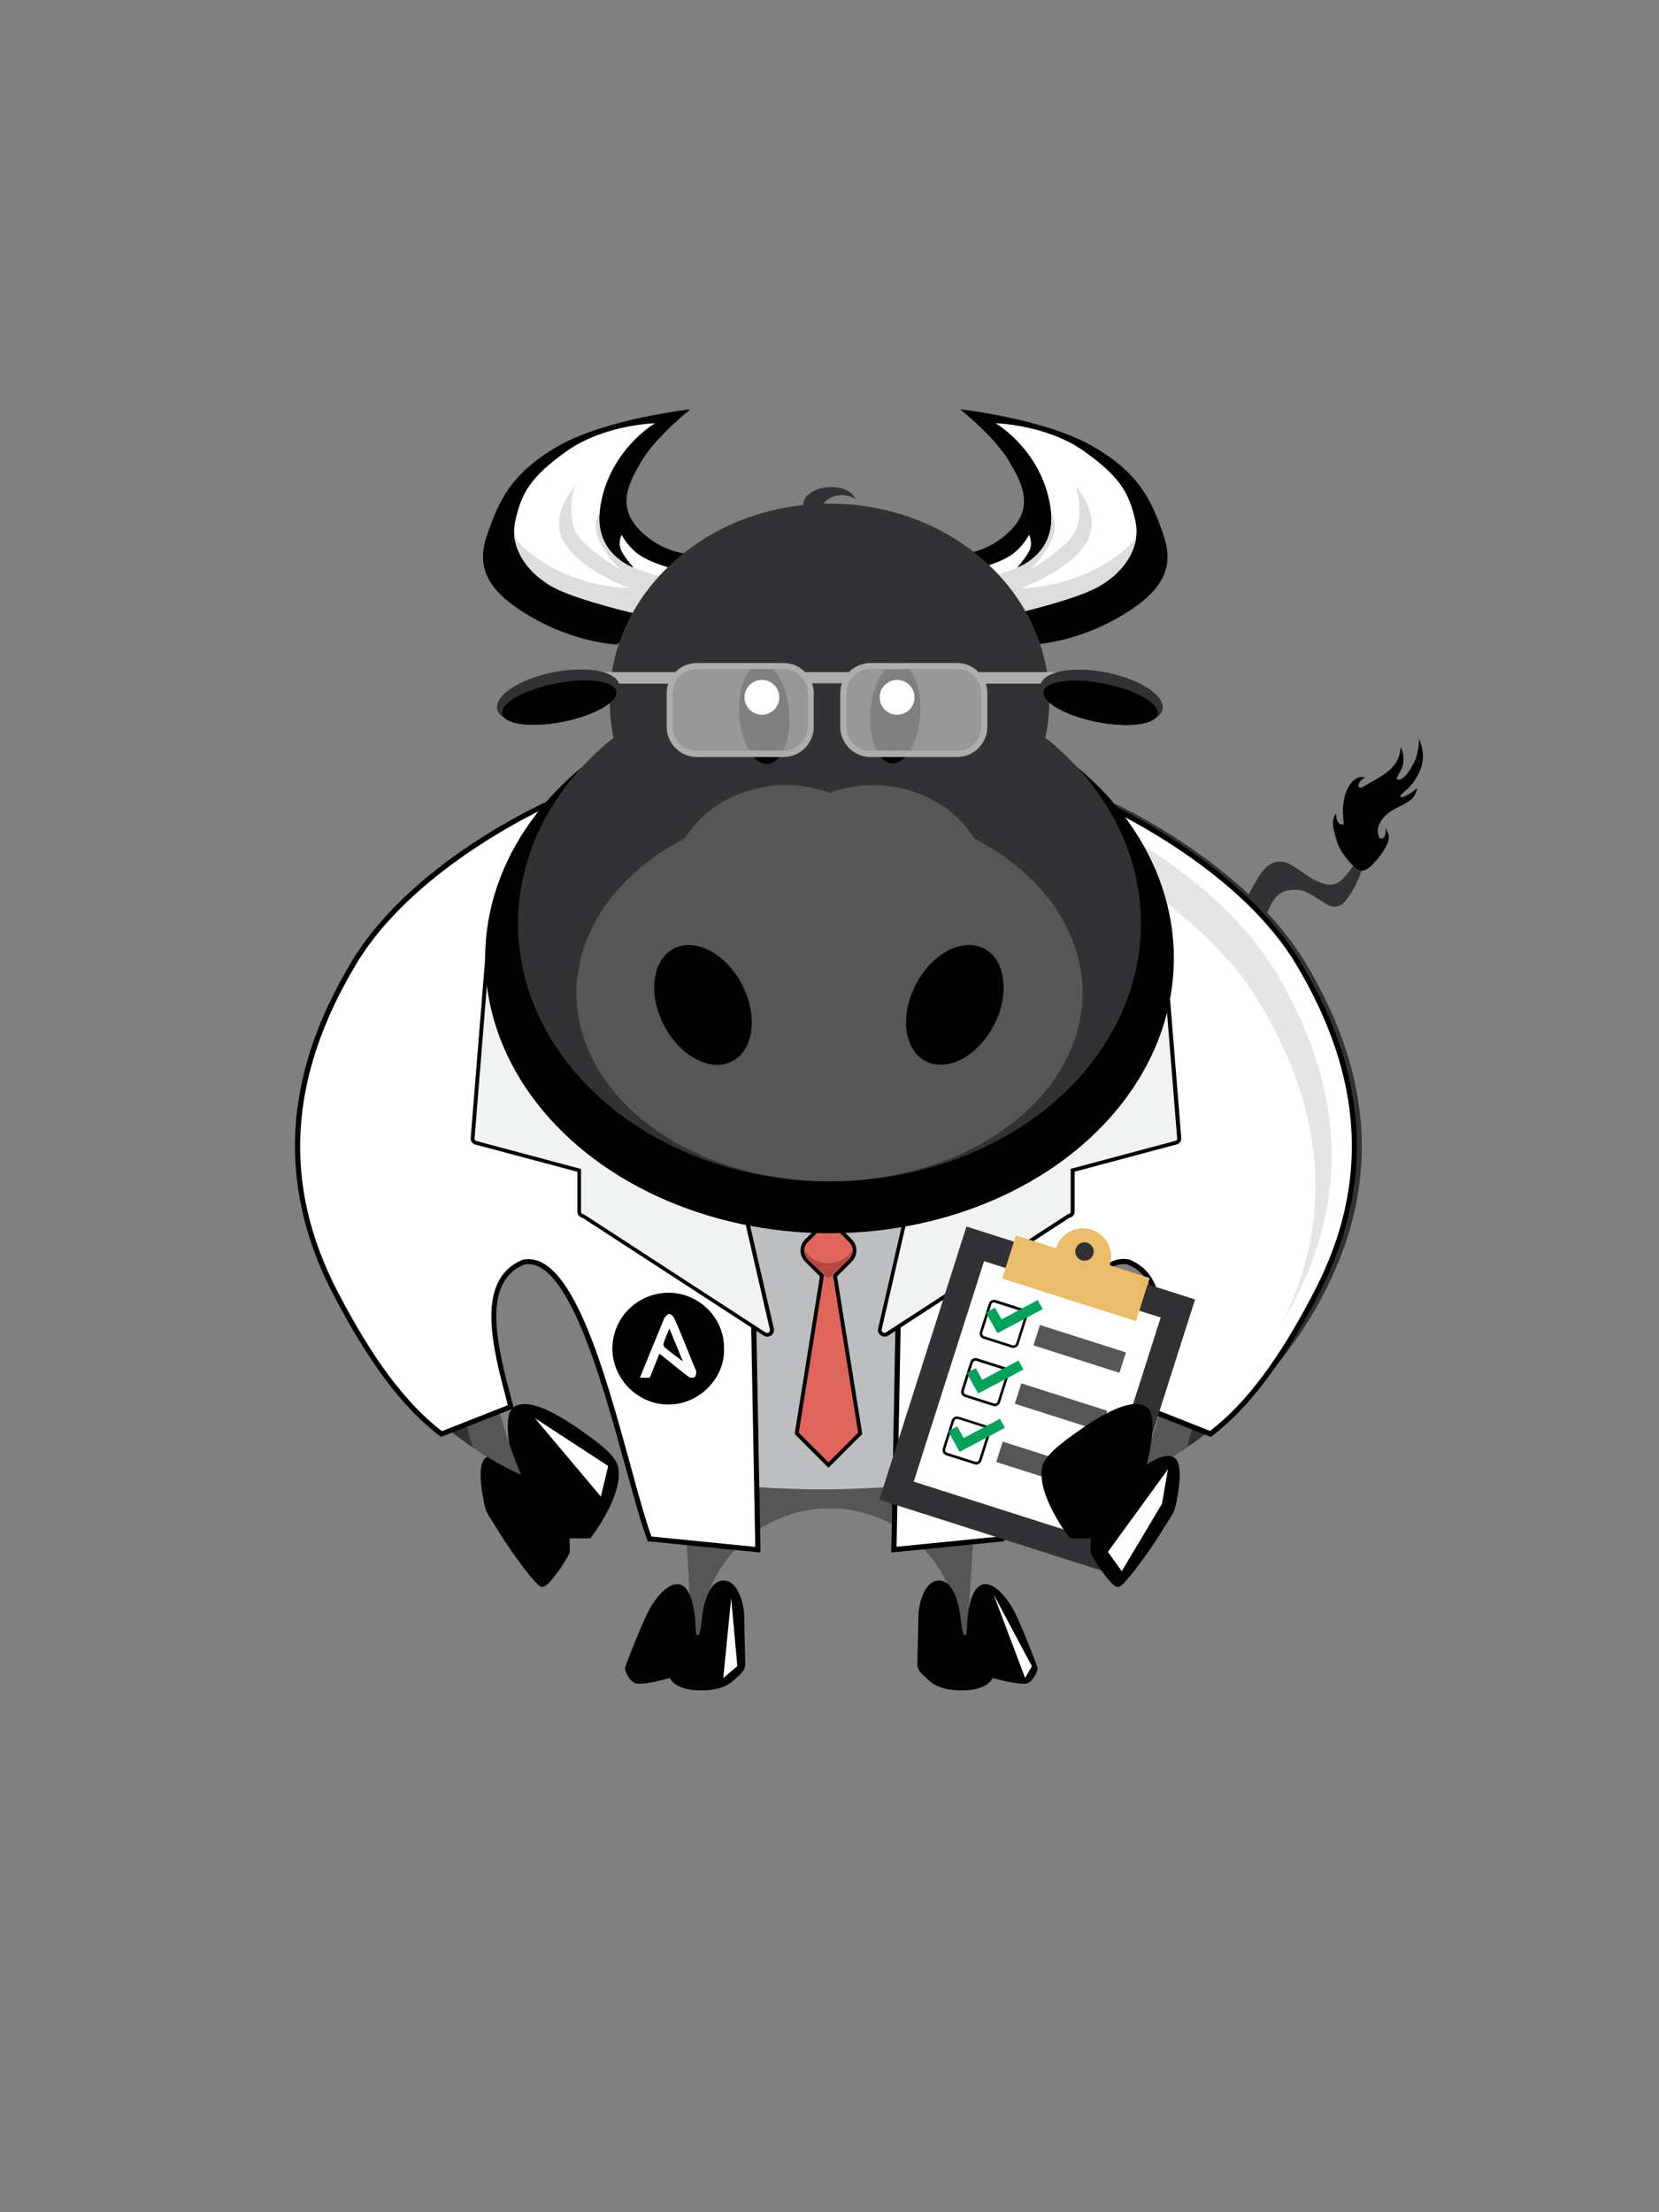 <?xml version="1.0" encoding="utf-8"?>
<!-- Generator: Adobe Illustrator 26.5.0, SVG Export Plug-In . SVG Version: 6.00 Build 0)  -->
<svg version="1.1" id="Layer_1" xmlns="http://www.w3.org/2000/svg" xmlns:xlink="http://www.w3.org/1999/xlink" x="0px" y="0px"
	 viewBox="0 0 1296 1728" enable-background="new 0 0 1296 1728" xml:space="preserve">
<rect x="0" y="0" width="1296" height="1728" fill="#808080" stroke="none"/>
<path fill="#323133" d="M1064.6,677.5c0,0-3.9,12.3-9.4,20.4c-5.5,8.1-7,10.1-13.1,10.3c-6.1,0.2-18.3-12.2-27.2-13
	c-8.8-0.8-15.8,0.8-20.9,9.4c-5,8.6-6.5,15.4-6.5,15.4l-12.7-19.8c0,0,4.1-8.6,9.6-17.1c5.5-8.5,13.1-11.9,20.5-9.2
	c7.5,2.8,17,11.5,24.2,14.5c7.2,3,10.9,3.9,16.3,0.9c5.4-3,13.4-15.6,13.4-15.6L1064.6,677.5z"/>
<g>
	<path fill="#010101" d="M401.2,1144c0,0-10.2-37.6,0-44.8c10.2-7.2,29.7,2.4,49.5,15.9c19.9,13.6,30.8,22.8,32.3,31.5
		c3.9,22.1-21.8,55-21.8,55H445l0.1,11.3c0,0-4.4,8.4-9,14.5c-4.6,6.1-9.4,12.9-13.2,12.2s-22-25-32.6-42.1l-8.7-13.9
		c-1.3-2.2-2.3-4.5-2.9-7c-1.9-8.6-5.7-28.8-1-36C383.8,1131.4,401.2,1144,401.2,1144z"/>
	<polygon fill="#FFFFFF" points="475.1,1145.1 469.4,1169 417.8,1107.7 	"/>
</g>
<g>
	<defs>
		<path id="XMLID_00000132810157011928972590000014050002531829369482_" d="M1019.8,752c-46.5-77.4-147.9-123.7-147.9-123.7H424.4
			c0,0-101.4,46.2-147.9,123.7c-46.5,77.4-63.4,163.2-14.9,257.2c54.7,105.8,145.4,142.7,145.4,142.7s-61.1-139.6,1.7-165.9
			c63.7-13.1,120,113.4,123.9,163.7c3.9,50.3,8.8,134.9,8.8,134.9h5.8c-0.1-1.8-0.1-3.6-0.1-5.5c0-55.8,45.3-101.1,101.1-101.1
			c55.8,0,101.1,45.3,101.1,101.1c0,1.8-0.1,3.7-0.1,5.5h5.8c0,0,5-84.6,8.8-134.9c3.9-50.3,60.2-176.8,123.9-163.7
			c62.7,26.3,1.7,165.9,1.7,165.9s90.8-36.8,145.4-142.7C1083.2,915.2,1066.2,829.4,1019.8,752z"/>
	</defs>
	<use xlink:href="#XMLID_00000132810157011928972590000014050002531829369482_"  overflow="visible" fill="#323133"/>
	<clipPath id="XMLID_00000142859900821000497810000011291295564749712539_">
		<use xlink:href="#XMLID_00000132810157011928972590000014050002531829369482_"  overflow="visible"/>
	</clipPath>
	<path clip-path="url(#XMLID_00000142859900821000497810000011291295564749712539_)" fill="#565656" d="M938.2,1031.8
		c-7.4-53.3-29.3-70.4-62.3-76.2c-43.8-7.8-85.3,46.3-93.8,57.3s-21.4,42.2-24.8,50.2c-3.5,7.9-5.2,26.5-37.2,42.7
		c-29.7,15-68.7,14-71.7,13.9v0c0,0,0,0-0.1,0c-0.1,0-0.1,0-0.1,0v0c-3.1,0.1-42.1,1.1-71.7-13.9c-32.1-16.2-33.8-34.8-37.2-42.7
		c-3.5-7.9-16.4-39.2-24.8-50.2c-8.4-10.9-49.9-65-93.8-57.3c-33.1,5.8-54.9,22.9-62.3,76.2c-7.4,53.3,16.8,117.6,16.8,117.6
		l4,186.3h269h0.2h269l4-186.3C921.3,1149.4,945.5,1085.1,938.2,1031.8z"/>
</g>
<path fill="#BCBEC0" d="M763.6,1153L763.6,1153c-77,13.2-155.7,13.8-233,1.7l-10.6-1.7V919.4h243.6V1153z"/>
<g>
	<g>
		<defs>
			<path id="XMLID_00000083047586864933802920000015711111646952745918_" d="M588.6,1024.2l-8.9-83.7L427.4,628.3
				c0,0-104.4,46.2-150.9,123.7c-46.5,77.4-63.4,163.2-14.9,257.2c27.3,52.9,53.7,88.6,83.2,111l54.2-21.4
				c-11.2-42.5-27.3-97.4,9.7-112.9c47.4-9.8,78.1,160.2,98.7,216.2l84.6,8.4L588.6,1024.2z"/>
		</defs>
		<defs>
			<path id="SVGID_1_" d="M594.1,1212.7l-88.1-8.8l-0.4-1.2c-5.1-13.7-10.6-33.9-17.1-57.3c-10-36.1-21.2-77-34.7-108.7
				c-15.2-35.8-29.8-51.8-44.5-48.9c-33.9,14.4-20.4,65.1-9.6,105.9l1.7,6.3l-56.9,22.4l-0.9-0.7c-29.3-22.3-55.9-57.8-83.8-111.7
				c-23.1-44.6-32.6-90.3-28.4-135.9c3.8-40.6,18-80.9,43.4-123.2c13.4-22.3,40.4-56.2,93.5-91.5c31.7-21.1,58-32.8,58.3-33l1.8-0.8
				l0.8,1.7l152.5,312.5l8.9,84.3L594.1,1212.7z M508.9,1200.2l81.1,8.1l-3.4-183.9l-8.8-83.3L426.5,630.9
				c-13.8,6.5-105.9,51.5-148.2,122.1c-53,88.4-57.9,171.9-14.9,255.2c27.3,52.8,53.3,87.7,81.8,109.7l51.5-20.3l-0.7-2.8
				c-11.2-42.4-25.2-95.1,12.1-110.7l0.4-0.1c37.7-7.7,63.4,85.5,84,160.5C498.6,1167,504,1186.6,508.9,1200.2z"/>
		</defs>
		<use xlink:href="#XMLID_00000083047586864933802920000015711111646952745918_"  overflow="visible" fill="#FFFFFF"/>
		<use xlink:href="#SVGID_1_"  overflow="visible"/>
		<clipPath id="XMLID_00000103249826261681958810000005173959193894265012_">
			<use xlink:href="#XMLID_00000083047586864933802920000015711111646952745918_"  overflow="visible"/>
		</clipPath>
		
			<clipPath id="SVGID_00000112619906238090601830000011228785995302884250_" clip-path="url(#XMLID_00000103249826261681958810000005173959193894265012_)">
			<use xlink:href="#SVGID_1_"  overflow="visible"/>
		</clipPath>
	</g>
	<g>
		<path fill="#F1F2F2" d="M382,731.2l-12.7,158c-0.1,1.5,0.9,2.9,2.4,3.3l80.9,21.6v32.4c0,1.7,1.3,3.1,3,3.2l141.8,92.2
			c2.8,1.8,6.5-0.7,5.7-4L578,929.1L382,731.2z"/>
		<path d="M599.4,1044.1c-1,0-2-0.3-2.9-0.9l-141.5-92c-2.2-0.4-3.9-2.3-3.9-4.6v-31.3L371.2,894c-2.2-0.6-3.6-2.6-3.5-4.9l13-161.3
			l198.6,200.6l25.2,109.3c0.5,2.1-0.3,4.2-2.1,5.5C601.5,1043.8,600.4,1044.1,599.4,1044.1z M383.2,734.6l-12.5,154.8
			c-0.1,0.8,0.5,1.5,1.2,1.8l82,21.9v33.6c0,0.9,0.7,1.6,1.6,1.7l0.4,0l0.3,0.2l141.8,92.2c0.8,0.5,1.8,0.5,2.5,0
			c0.8-0.5,1.1-1.4,0.9-2.4l-25-108.4L383.2,734.6z"/>
	</g>
</g>
<path fill="#010101" d="M769,1237.4c7.4-0.9,17.6,9.7,23.9,22.4c6,12.2,17.7,42,17.7,43.5s-2.6,8.7-7.5,11.3
	c-5,2.6-27.6-3.9-27.6-3.9s-3.7,9.9-24.4,9.7s-25.2-8-29.5-11.6c-4.3-3.7-5-6.9-5-8.2s0.9-36.5,0.9-40c0-3.5,3.2-26,16.1-26
	s16,23.7,16.6,27.4c0.6,3.7,1.3,15.3,3.5,15.5c2.2,0.2,1.3-8.6,2.6-17.3C757.5,1251.6,760.3,1238.5,769,1237.4z"/>
<path fill="#010101" d="M529.8,1237.4c-7.4-0.9-17.6,9.7-23.9,22.4c-6,12.2-17.7,42-17.7,43.5s2.6,8.7,7.5,11.3
	c5,2.6,27.6-3.9,27.6-3.9s3.7,9.9,24.4,9.7c20.7-0.2,25.2-8,29.5-11.6c4.3-3.7,5-6.9,5-8.2s-0.9-36.5-0.9-40c0-3.5-3.2-26-16.1-26
	s-16,23.7-16.6,27.4s-1.3,15.3-3.5,15.5c-2.2,0.2-1.3-8.6-2.6-17.3C541.2,1251.6,538.5,1238.5,529.8,1237.4z"/>
<polygon fill="#FFFFFF" points="571.2,1248.4 576,1301.4 565,1310.8 "/>
<polygon fill="#FFFFFF" points="806.1,1301.5 800.8,1310.7 776.2,1245.4 "/>
<path fill="#010101" d="M1058.3,677.4c4.9,4.4,9.2,3.4,15.9-4.2c6.7-7.6,12.1-16.4,10.5-21.2c-1.7-4.8-2.4-5.4-2.4-5.4
	s1.2,7.2-2.4,8.3s-3.6-5.5-3.6-7.1s1.9-7.8,8.1-12.6c6.2-4.8,11.9-6,17.2-10.1c5.3-4.1,5.4-9.4,5.4-9.4s-4.4,3.8-7.5,5.3
	c-3.2,1.6-4.8,2.3-5.5,1.1s6.7-6.1,10.1-11s6.7-10.3,7.4-18.5c0.7-8.2-3-15.4-3-15.4s0.2,10.7-4,18.7c-4.2,8.1-8.3,13.2-12.2,13.1
	c-3.8-0.1,3.2-5.9,4-13.7c0.8-7.8-2.3-11.7-2.3-11.7s0.8,7.9-6.2,15.6c-5.9,6.5-15.6,10.9-19.9,13.6c-4.3,2.8-5.5,3-6.4,1.8
	c-0.9-1.2,0.4-3.9,2.2-5.5s2.6-1.9,2.6-1.9s-5.9-1.9-10.9,4.5s-5.9,14.3-6.3,19.8c-0.4,5.6,1.3,12.4,0.1,12.6s-3.5-0.6-4.5-3
	c-1-2.3-0.9-5.7-0.9-5.7s-4.1,3.5-1.8,12.9c2.3,9.3,3.4,13.4,7.9,19.6S1058.3,677.4,1058.3,677.4z"/>
<g>
	<path fill="#FFFFFF" d="M476.2,1053.3c-0.8-26,20.6-46.4,46.2-46.3c25.5,0.1,47.2,20.3,46,48.8c-1,23.9-20.1,44.5-47.5,44.1
		C497,1099.5,475.1,1079.4,476.2,1053.3z M565.6,1053.7c0.5-24.6-20-43.6-42.6-43.9c-24.8-0.3-44.4,19.5-44.6,43.4
		c-0.1,23.8,19.5,43.2,42.2,43.9C546.2,1097.9,566.4,1076.1,565.6,1053.7z"/>
	<path d="M565.6,1053.7c0.8,22.4-19.4,44.3-45,43.4c-22.7-0.8-42.3-20.1-42.2-43.9c0.1-23.9,19.7-43.7,44.6-43.4
		C545.6,1010,566.1,1029.1,565.6,1053.7z M507.5,1076.2c2.5-6.2,4.9-12.3,7.6-18.9c2.6,2,5,3.8,7.3,5.7c5.2,4.2,10.3,8.5,15.6,12.4
		c1.1,0.8,3.4,0.8,4.6,0.2c0.9-0.5,1.2-2.7,1.2-4.1c0-1-0.7-2-1.1-3c-2.8-6.9-5.6-13.8-8.4-20.7c-2.5-6.1-5-12.3-7.8-18.3
		c-0.6-1.4-2.3-3-3.7-3.1c-1.1-0.1-2.5,1.8-3.6,3c-0.5,0.5-0.6,1.3-0.9,2c-4,9.6-7.9,19.1-11.8,28.7c-2.2,5.3-4.3,10.6-6.5,16.1
		C502.8,1076.2,505.1,1076.2,507.5,1076.2z"/>
	<path fill="#FFFFFF" d="M507.5,1076.2c-2.4,0-4.7,0-7.5,0c2.2-5.5,4.4-10.8,6.5-16.1c3.9-9.6,7.9-19.1,11.8-28.7
		c0.3-0.7,0.4-1.5,0.9-2c1.1-1.2,2.4-3.1,3.6-3c1.3,0.1,3,1.7,3.7,3.1c2.8,6,5.3,12.1,7.8,18.3c2.8,6.9,5.6,13.8,8.4,20.7
		c0.4,1,1.2,2,1.1,3c-0.1,1.4-0.3,3.6-1.2,4.1c-1.2,0.7-3.6,0.6-4.6-0.2c-5.3-4-10.4-8.3-15.6-12.4c-2.3-1.9-4.7-3.7-7.3-5.7
		C512.4,1063.9,509.9,1070,507.5,1076.2z M533.5,1063.5c-3.7-9.1-7-17.2-10.6-25.8c-1.7,4.2-3.3,7.9-4.6,11.7
		c-0.3,0.9,0.3,2.6,1.1,3.2C523.7,1056.1,528.2,1059.4,533.5,1063.5z"/>
	<path d="M533.5,1063.5c-5.3-4.1-9.8-7.4-14.1-10.9c-0.8-0.6-1.4-2.3-1.1-3.2c1.3-3.8,3-7.6,4.6-11.7
		C526.5,1046.3,529.8,1054.4,533.5,1063.5z"/>
</g>
<g>
	<g>
		<defs>
			<path id="XMLID_00000087383325772839649080000003571312514810142123_" d="M701.8,1024.2l8.9-83.7L863,628.3
				c0,0,104.4,46.2,150.9,123.7c46.5,77.4,63.4,163.2,14.9,257.2c-27.3,52.9-53.7,88.6-83.2,111l-54.2-21.4
				c11.2-42.5,27.3-97.4-9.7-112.9c-47.4-9.8-78.1,160.2-98.7,216.2l-84.6,8.4L701.8,1024.2z"/>
		</defs>
		<defs>
			<path id="SVGID_00000132790925725701329150000007026284110207547583_" d="M696.3,1212.7l0-2.3l3.4-186.4l0-0.1l8.9-84.1l0.2-0.3
				l153.2-313.9l1.8,0.8c0.3,0.1,26.6,11.9,58.3,33c29.3,19.5,69.3,51.2,93.5,91.5c25.4,42.3,39.6,82.6,43.4,123.2
				c4.2,45.5-5.3,91.2-28.4,135.9c-27.9,53.9-54.5,89.4-83.8,111.7l-0.9,0.7L889,1100l1.7-6.3c10.8-40.8,24.3-91.5-9.6-105.9
				c-14.7-2.9-29.3,13.1-44.5,48.9c-13.4,31.7-24.7,72.6-34.7,108.7c-6.4,23.4-12,43.6-17.1,57.3l-0.4,1.2L696.3,1212.7z
				 M703.8,1024.3l-3.4,183.9l81.1-8.1c4.9-13.6,10.3-33.2,16.5-55.8c20.7-74.9,46.4-168.2,84-160.5l0.4,0.1
				c37.3,15.6,23.3,68.4,12.1,110.7l-0.7,2.8l51.5,20.3c28.5-21.9,54.5-56.8,81.8-109.7c43-83.3,38.2-166.8-14.9-255.2
				C969.9,682.5,877.8,637.4,864,630.9L712.6,941.1L703.8,1024.3z"/>
		</defs>
		<use xlink:href="#XMLID_00000087383325772839649080000003571312514810142123_"  overflow="visible" fill="#FFFFFF"/>
		<use xlink:href="#SVGID_00000132790925725701329150000007026284110207547583_"  overflow="visible"/>
		<clipPath id="XMLID_00000163065905069781460990000009517120319275287205_">
			<use xlink:href="#XMLID_00000087383325772839649080000003571312514810142123_"  overflow="visible"/>
		</clipPath>
		
			<clipPath id="SVGID_00000029046731572788508790000004246453161503913102_" clip-path="url(#XMLID_00000163065905069781460990000009517120319275287205_)">
			<use xlink:href="#SVGID_00000132790925725701329150000007026284110207547583_"  overflow="visible"/>
		</clipPath>
	</g>
	<g>
		<path fill="#F1F2F2" d="M908.4,731.2l12.7,158c0.1,1.5-0.9,2.9-2.4,3.3l-80.9,21.6v32.4c0,1.7-1.3,3.1-3,3.2L693.1,1042
			c-2.8,1.8-6.5-0.7-5.7-4l25.1-108.8L908.4,731.2z"/>
		<path d="M691.1,1044.1c-1,0-2.1-0.3-3-1c-1.8-1.3-2.6-3.4-2.1-5.5l25.2-109.3l198.6-200.6l13,161.3c0.2,2.3-1.3,4.3-3.5,4.9
			l-79.8,21.3v31.3c0,2.3-1.7,4.3-3.9,4.6l-141.5,92C693,1043.8,692.1,1044.1,691.1,1044.1z M713.8,929.9l-25,108.4
			c-0.2,0.9,0.1,1.8,0.9,2.4s1.7,0.6,2.5,0l142.2-92.4l0.4,0c0.9-0.1,1.6-0.8,1.6-1.7V913l82-21.9c0.8-0.2,1.3-0.9,1.2-1.8
			l-12.5-154.8L713.8,929.9z"/>
	</g>
</g>
<g>
	<g>
		
			<rect x="716.9" y="980.7" transform="matrix(0.953 0.304 -0.304 0.953 369.927 -194.488)" fill="#323133" width="187.4" height="223.9"/>
		
			<rect x="738.2" y="1002.3" transform="matrix(0.953 0.304 -0.304 0.953 369.927 -194.488)" fill="#FFFFFF" width="144.8" height="180.7"/>
		<path fill="#EABD6D" d="M866.8,988.3c0-0.1,0-0.1,0.1-0.2c3.7-11.6-2.7-23.9-14.3-27.6c-11.6-3.7-23.9,2.7-27.6,14.3
			c0,0.1,0,0.1-0.1,0.2l-31.3-10l-10.7,33.7l104.5,33.3l10.7-33.7L866.8,988.3z"/>
		<circle fill="#323133" cx="847.2" cy="977.6" r="7.2"/>
	</g>
	<path d="M791.6,1052.9c-0.4,0-0.9-0.1-1.3-0.2l-22-7c-2.3-0.7-3.5-3.1-2.8-5.4l7-22c0.3-1.1,1.1-2,2.1-2.5c1-0.5,2.2-0.6,3.3-0.3
		l22,7c1.1,0.3,2,1.1,2.5,2.1c0.5,1,0.6,2.2,0.3,3.3l-7,22c-0.3,1.1-1.1,2-2.1,2.5C793,1052.7,792.3,1052.9,791.6,1052.9z
		 M776.6,1017.3c-1,0-1.9,0.6-2.2,1.6l-7,22c-0.4,1.2,0.3,2.5,1.5,2.9l22,7c0.6,0.2,1.2,0.1,1.8-0.1c0.5-0.3,0.9-0.8,1.1-1.3l7-22
		c0.2-0.6,0.1-1.2-0.1-1.7s-0.8-0.9-1.3-1.1l-22-7C777.1,1017.3,776.8,1017.3,776.6,1017.3z"/>
	
		<rect x="808.5" y="1044.7" transform="matrix(0.953 0.304 -0.304 0.953 359.471 -206.423)" fill="#565656" width="70.5" height="16.7"/>
	<path d="M777.1,1098.4c-0.4,0-0.9-0.1-1.3-0.2l-22-7c-2.3-0.7-3.5-3.1-2.8-5.4l7-22c0.3-1.1,1.1-2,2.1-2.5c1-0.5,2.2-0.6,3.3-0.3
		l22,7c1.1,0.3,2,1.1,2.5,2.1c0.5,1,0.6,2.2,0.3,3.3l-7,22c-0.3,1.1-1.1,2-2.1,2.5C778.5,1098.3,777.8,1098.4,777.1,1098.4z
		 M762.1,1062.8c-0.4,0-0.7,0.1-1,0.3c-0.5,0.3-0.9,0.8-1.1,1.3l-7,22c-0.4,1.2,0.3,2.5,1.5,2.9l22,7c0.6,0.2,1.2,0.1,1.7-0.1
		c0.5-0.3,0.9-0.8,1.1-1.3l7-22c0.2-0.6,0.1-1.2-0.1-1.7s-0.8-0.9-1.3-1.1l-22-7C762.6,1062.8,762.3,1062.8,762.1,1062.8z"/>
	
		<rect x="794" y="1090.3" transform="matrix(0.953 0.304 -0.304 0.953 372.611 -199.87)" fill="#565656" width="70.5" height="16.7"/>
	<path d="M762.6,1144c-0.4,0-0.9-0.1-1.3-0.2l-22-7c-2.3-0.7-3.5-3.1-2.8-5.4l7-22c0.3-1.1,1.1-2,2.1-2.5c1-0.5,2.2-0.6,3.3-0.3
		l22,7c2.3,0.7,3.5,3.1,2.8,5.4l-7,22C766.1,1142.8,764.4,1144,762.6,1144z M747.6,1108.3c-0.4,0-0.7,0.1-1.1,0.3
		c-0.5,0.3-0.9,0.8-1.1,1.3l-7,22c-0.4,1.2,0.3,2.5,1.5,2.9l22,7c1.2,0.4,2.5-0.3,2.9-1.5l7-22c0.4-1.2-0.3-2.5-1.5-2.9l-22-7
		C748,1108.4,747.8,1108.3,747.6,1108.3z"/>
	
		<rect x="779.5" y="1135.8" transform="matrix(0.953 0.304 -0.304 0.953 385.752 -193.316)" fill="#565656" width="70.5" height="16.7"/>
	<polygon fill="#00A259" points="779.2,1041.4 770.3,1025.3 777.3,1021.4 782.4,1030.6 810.7,1015.5 814.5,1022.6 	"/>
	<polygon fill="#00A259" points="764.1,1088.5 755.3,1072.5 762.3,1068.6 767.3,1077.8 795.7,1062.7 799.5,1069.8 	"/>
	<polygon fill="#00A259" points="749.6,1134.1 740.8,1118 747.8,1114.1 752.8,1123.3 781.2,1108.2 785,1115.3 	"/>
</g>
<g>
	<path fill="#E0665C" d="M652.3,996.5l12.2-12.2c4.2-4.2,4.2-10.9,0-15.1L647.2,952L630,969.3c-4.2,4.2-4.2,10.9,0,15.1l12.2,12.2
		l-19.7,123.1l24.8,24.8l24.8-24.8L652.3,996.5z"/>
	<path d="M647.2,1146.5l-26.4-26.4L640.5,997l-11.6-11.6c-4.7-4.7-4.7-12.5,0-17.2l18.3-18.3l18.3,18.3c4.7,4.7,4.7,12.5,0,17.2
		L653.9,997l19.7,123.1L647.2,1146.5z M624,1119.1l23.2,23.2l23.2-23.2L650.7,996l12.7-12.7c3.6-3.6,3.6-9.4,0-13l-16.2-16.2
		L631,970.3c-3.6,3.6-3.6,9.4,0,13l12.7,12.7L624,1119.1z"/>
</g>
<path fill="#B74741" d="M628.4,977l2.3,2.5c8.9,9.5,23.9,9.5,32.8,0l2.3-2.5l-0.2,2.3c-0.1,1.5-0.8,2.8-1.9,3.8l-14.7,14
	c-1.1,1.1-2.9,1.1-4,0l-13.6-12.8C629.6,982.4,628.4,979.8,628.4,977L628.4,977z"/>
<g>
	<path fill="#010101" d="M895.8,1144c0,0,10.2-37.6,0-44.8c-10.2-7.2-29.7,2.4-49.5,15.9c-19.9,13.6-30.8,22.8-32.3,31.5
		c-3.9,22.1,21.8,55,21.8,55H852l-0.1,11.3c0,0,4.4,8.4,9,14.5c4.6,6.1,9.4,12.9,13.2,12.2s22-25,32.6-42.1l8.7-13.9
		c1.3-2.2,2.3-4.5,2.9-7c1.9-8.6,5.7-28.8,1-36C913.2,1131.4,895.8,1144,895.8,1144z"/>
	<polygon fill="#FFFFFF" points="912.4,1147.7 865.5,1212.2 876.3,1227.3 907.7,1174.7 	"/>
</g>
<g>
	<path fill="#E5E5E5" d="M835.7,659c0,0,101.4,46.2,147.9,123.7c45.1,75.2,62.5,158.4,18.9,249.2c3-5.1,5.9-10.4,8.7-15.8
		c48.5-93.9,31.5-179.7-14.9-257.2c-46.5-77.4-147.9-123.7-147.9-123.7L835.7,659z"/>
</g>
<g>
	<g>
		<path fill="#010101" d="M481.9,503.4c0,0-30.9-0.9-66.1-21s-44.2-39.1-35.2-64.8c9-25.8,18.1-47.9,55.9-69.4
			c37.4-21.2,102.9-28.5,102.9-28.5s-26.8,21.1-38.3,40.6c-11.4,19.2-21.8,39.7,6.6,60.7c28.3,21,63.9,9.4,63.9,9.4L481.9,503.4z"/>
		<g>
			<defs>
				<path id="XMLID_00000016786572442136032720000001766681984825574545_" d="M523.2,443.5c0,0-14.7-3.9-23.7-10
					s-13.9-15.8-13.9-15.8s-3.4,6.6,0,12.9c3.4,6.3,9.5,12.9,9.5,12.9s-30.5-10.2-26.6-44.2c5.4-46.7,43.2-68.7,43.2-68.7
					s-39.7,1.1-68.7,21.6c-29,20.5-35.8,33.4-40.5,55c-4.7,21.6,10.8,41.6,30.5,51.9c19.7,10.3,66.3,20.8,66.3,20.8L523.2,443.5z"/>
			</defs>
			<use xlink:href="#XMLID_00000016786572442136032720000001766681984825574545_"  overflow="visible" fill="#FFFFFF"/>
			<clipPath id="XMLID_00000050646651477349048180000001636935034507374271_">
				<use xlink:href="#XMLID_00000016786572442136032720000001766681984825574545_"  overflow="visible"/>
			</clipPath>
			<path clip-path="url(#XMLID_00000050646651477349048180000001636935034507374271_)" fill="#DDDDDD" d="M502.9,492.5l-80-32.1
				l-30.3-38.2l6.8-8.4c0,0,2.9,13.9,32.9,30c30,16.1,59.5,15.5,59.5,15.5s-34.5-11.8-49.7-33.4c-15.3-21.6,6.8-45.8,6.8-45.8
				s-9.2,28.4,6.6,43.2c15.8,14.7,29,21.3,29,21.3s-16.8-15.8-19-30.8c-2.1-15,17.4-33.7,17.4-33.7l-2.4,47.6l9,11.6l5.5,4.2
				c0,0,15.4,6.4,27.6,8C534.8,453.2,502.9,492.5,502.9,492.5z"/>
		</g>
	</g>
	<g>
		<path fill="#010101" d="M807.5,503.4c0,0,30.9-0.9,66.1-21s44.2-39.1,35.2-64.8c-9-25.8-18.1-47.9-55.9-69.4
			C815.5,327,750,319.7,750,319.7s26.8,21.1,38.3,40.6c11.4,19.2,21.8,39.7-6.6,60.7c-28.3,21-63.9,9.4-63.9,9.4L807.5,503.4z"/>
		<g>
			<defs>
				<path id="XMLID_00000142857179771692959280000001035502138155132576_" d="M766.3,443.5c0,0,14.7-3.9,23.7-10
					s13.9-15.8,13.9-15.8s3.4,6.6,0,12.9c-3.4,6.3-9.5,12.9-9.5,12.9s30.5-10.2,26.6-44.2c-5.4-46.7-43.2-68.7-43.2-68.7
					s39.7,1.1,68.7,21.6c29,20.5,35.8,33.4,40.5,55c4.7,21.6-10.8,41.6-30.5,51.9c-19.7,10.3-66.3,20.8-66.3,20.8L766.3,443.5z"/>
			</defs>
			<use xlink:href="#XMLID_00000142857179771692959280000001035502138155132576_"  overflow="visible" fill="#FFFFFF"/>
			<clipPath id="XMLID_00000091014631676676651470000017695543886569171336_">
				<use xlink:href="#XMLID_00000142857179771692959280000001035502138155132576_"  overflow="visible"/>
			</clipPath>
			<path clip-path="url(#XMLID_00000091014631676676651470000017695543886569171336_)" fill="#DDDDDD" d="M786.6,492.5l80-32.1
				l30.3-38.2l-6.8-8.4c0,0-2.9,13.9-32.9,30c-30,16.1-59.5,15.5-59.5,15.5s34.5-11.8,49.7-33.4c15.3-21.6-6.8-45.8-6.8-45.8
				s9.2,28.4-6.6,43.2c-15.8,14.7-29,21.3-29,21.3s16.8-15.8,19-30.8c2.1-15-17.4-33.7-17.4-33.7l2.4,47.6l-9,11.6l-5.5,4.2
				c0,0-15.4,6.4-27.6,8S786.6,492.5,786.6,492.5z"/>
		</g>
	</g>
	<g>
		<ellipse fill="#010101" cx="648" cy="748.5" rx="269" ry="214.8"/>
		<ellipse fill="#323133" cx="648" cy="547.2" rx="171.7" ry="153.8"/>
		<ellipse fill="#323133" cx="648" cy="721.4" rx="243.3" ry="201.4"/>
		<g>
			<ellipse fill="#565656" cx="648" cy="775.6" rx="197.7" ry="147.2"/>
			<g>
				<ellipse fill="#565656" cx="682" cy="693.2" rx="90.1" ry="79.9"/>
				<ellipse fill="#565656" cx="614" cy="693.2" rx="90.1" ry="79.9"/>
			</g>
		</g>
		<g>
			
				<ellipse transform="matrix(0.459 -0.888 0.888 0.459 -293.75 1087.41)" fill="#010101" cx="746.4" cy="785" rx="49.6" ry="34.4"/>
			
				<ellipse transform="matrix(0.888 -0.459 0.459 0.888 -299.172 340.155)" fill="#010101" cx="549.6" cy="785" rx="34.4" ry="49.6"/>
		</g>
		<path fill="#323133" d="M641,400.7c-0.5-7.1,6.5-13.4,15.5-13.9c4.5-0.3,8.6,0.9,11.7,3c-2.1-5.9-10.8-10-20.9-9.3
			c-11.4,0.7-20.2,7.1-19.7,14.2c0.4,5.8,6.8,10.3,15.3,11.4C641.8,404.5,641.1,402.6,641,400.7z"/>
		<g>
			<g>
				
					<ellipse transform="matrix(0.195 -0.981 0.981 0.195 158.572 1282.164)" fill="#323133" cx="860.1" cy="544.5" rx="19.6" ry="48.6"/>
				
					<ellipse transform="matrix(0.195 -0.981 0.981 0.195 153.743 1284.979)" fill="#010101" cx="859.4" cy="548.9" rx="15.2" ry="45.4"/>
			</g>
			<g>
				
					<ellipse transform="matrix(0.981 -0.195 0.195 0.981 -97.639 95.246)" fill="#323133" cx="435.9" cy="544.5" rx="48.6" ry="19.6"/>
				
					<ellipse transform="matrix(0.981 -0.195 0.195 0.981 -98.472 95.465)" fill="#010101" cx="436.6" cy="548.9" rx="45.4" ry="15.2"/>
			</g>
		</g>
		<g>
			<g>
				
					<ellipse transform="matrix(6.974687e-02 -0.998 0.998 6.974687e-02 94.261 1216.124)" fill="#010101" cx="699.2" cy="557.5" rx="39.1" ry="19.5"/>
				<circle fill="#FFFFFF" cx="700.8" cy="544.7" r="13.6"/>
			</g>
			<g>
				
					<ellipse transform="matrix(0.998 -6.974687e-02 6.974687e-02 0.998 -37.432 42.981)" fill="#010101" cx="596.8" cy="557.5" rx="19.5" ry="39.1"/>
				<circle fill="#FFFFFF" cx="595.2" cy="544.7" r="13.6"/>
			</g>
		</g>
	</g>
	<path fill="#AEADAE" d="M747.7,522.9c10.3,0,18.6,8.3,18.6,18.6v26.2c0,10.3-8.3,18.6-18.6,18.6H680c-10.3,0-18.6-8.3-18.6-18.6
		v-26.2c0-10.3,8.3-18.6,18.6-18.6H747.7 M747.7,517.9H680c-13,0-23.6,10.6-23.6,23.6v26.2c0,13,10.6,23.6,23.6,23.6h67.7
		c13,0,23.6-10.6,23.6-23.6v-26.2C771.3,528.5,760.7,517.9,747.7,517.9L747.7,517.9z"/>
	<path fill="#AEADAE" d="M612.1,522.9c10.3,0,18.6,8.3,18.6,18.6v26.2c0,10.3-8.3,18.6-18.6,18.6h-67.7c-10.3,0-18.6-8.3-18.6-18.6
		v-26.2c0-10.3,8.3-18.6,18.6-18.6H612.1 M612.1,517.9h-67.7c-13,0-23.6,10.6-23.6,23.6v26.2c0,13,10.6,23.6,23.6,23.6h67.7
		c13,0,23.6-10.6,23.6-23.6v-26.2C635.7,528.5,625.1,517.9,612.1,517.9L612.1,517.9z"/>
	<g opacity="0.5">
		<path fill="#FFFFFF" d="M747.7,586.3H680c-10.3,0-18.6-8.3-18.6-18.6v-26.2c0-10.3,8.3-18.6,18.6-18.6h67.7
			c10.3,0,18.6,8.3,18.6,18.6v26.2C766.3,578,758,586.3,747.7,586.3z"/>
	</g>
	<g opacity="0.5">
		<path fill="#FFFFFF" d="M612.1,586.3h-67.7c-10.3,0-18.6-8.3-18.6-18.6v-26.2c0-10.3,8.3-18.6,18.6-18.6h67.7
			c10.3,0,18.6,8.3,18.6,18.6v26.2C630.7,578,622.4,586.3,612.1,586.3z"/>
	</g>
	<polygon fill="#AEADAE" points="469.7,534 525.5,534 528.7,525 469.7,525 	"/>
	<polygon fill="#AEADAE" points="766,534 825.3,534 825.3,525 763.6,525 	"/>
	<g>
		<g>
			
				<ellipse transform="matrix(0.195 -0.981 0.981 0.195 158.572 1282.164)" fill="#323133" cx="860.1" cy="544.5" rx="19.6" ry="48.6"/>
			
				<ellipse transform="matrix(0.195 -0.981 0.981 0.195 153.743 1284.979)" fill="#010101" cx="859.4" cy="548.9" rx="15.2" ry="45.4"/>
		</g>
		<g>
			
				<ellipse transform="matrix(0.981 -0.195 0.195 0.981 -97.639 95.246)" fill="#323133" cx="435.9" cy="544.5" rx="48.6" ry="19.6"/>
			
				<ellipse transform="matrix(0.981 -0.195 0.195 0.981 -98.472 95.465)" fill="#010101" cx="436.6" cy="548.9" rx="45.4" ry="15.2"/>
		</g>
	</g>
	<polygon fill="#AEADAE" points="662.3,533.7 630.4,533.7 628.4,525 664.3,525 	"/>
</g>
</svg>
